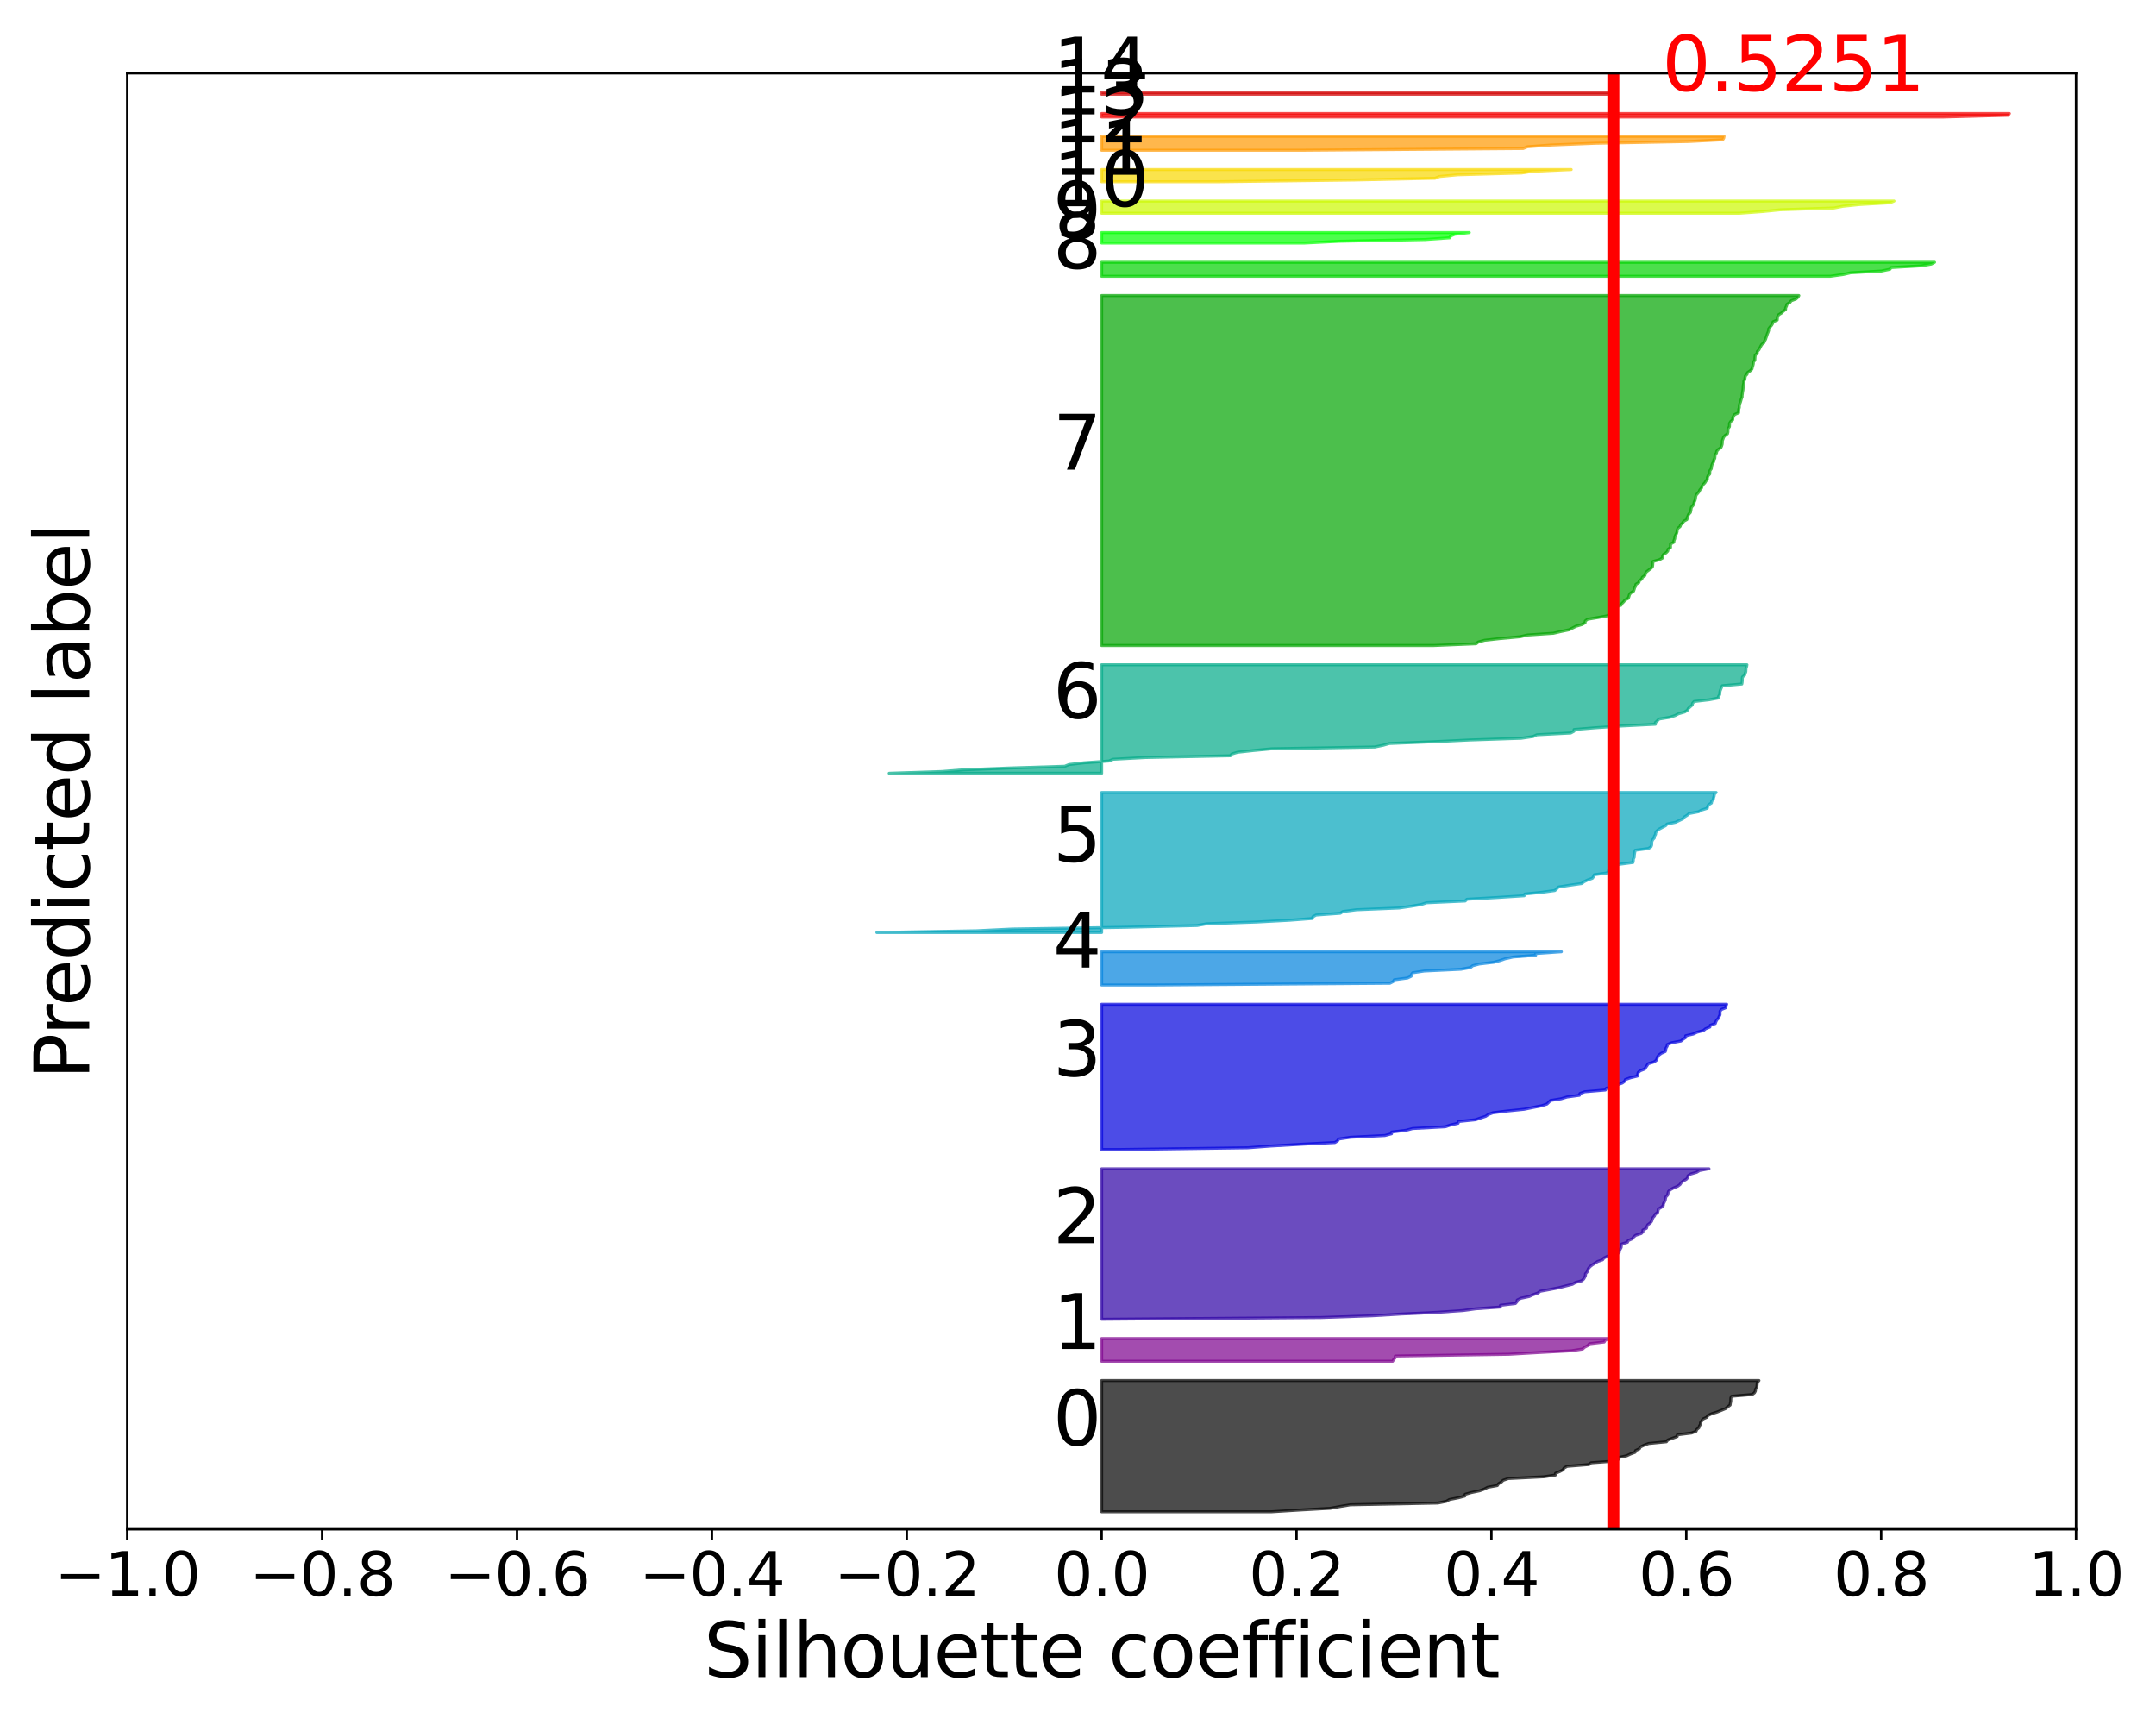 <?xml version="1.0" encoding="utf-8" standalone="no"?>
<!DOCTYPE svg PUBLIC "-//W3C//DTD SVG 1.1//EN"
  "http://www.w3.org/Graphics/SVG/1.1/DTD/svg11.dtd">
<svg xmlns:xlink="http://www.w3.org/1999/xlink" width="720pt" height="576pt" viewBox="0 0 720 576" xmlns="http://www.w3.org/2000/svg" version="1.1">
 <defs>
  <style type="text/css">*{stroke-linejoin: round; stroke-linecap: butt}</style>
 </defs>
 <g id="figure_1">
  <g id="patch_1">
   <path d="M 0 576 
L 720 576 
L 720 0 
L 0 0 
z
" style="fill: #ffffff"/>
  </g>
  <g id="axes_1">
   <g id="patch_2">
    <path d="M 42.495 510.648 
L 693.297 510.648 
L 693.297 24.465 
L 42.495 24.465 
z
" style="fill: #ffffff"/>
   </g>
   <g id="PolyCollection_1">
    <defs>
     <path id="m8d414b019d" d="M 424.536 -71.195 
L 367.896 -71.195 
L 367.896 -71.779 
L 367.896 -72.364 
L 367.896 -72.948 
L 367.896 -73.533 
L 367.896 -74.117 
L 367.896 -74.701 
L 367.896 -75.286 
L 367.896 -75.87 
L 367.896 -76.454 
L 367.896 -77.039 
L 367.896 -77.623 
L 367.896 -78.207 
L 367.896 -78.792 
L 367.896 -79.376 
L 367.896 -79.96 
L 367.896 -80.545 
L 367.896 -81.129 
L 367.896 -81.713 
L 367.896 -82.298 
L 367.896 -82.882 
L 367.896 -83.467 
L 367.896 -84.051 
L 367.896 -84.635 
L 367.896 -85.22 
L 367.896 -85.804 
L 367.896 -86.388 
L 367.896 -86.973 
L 367.896 -87.557 
L 367.896 -88.141 
L 367.896 -88.726 
L 367.896 -89.31 
L 367.896 -89.894 
L 367.896 -90.479 
L 367.896 -91.063 
L 367.896 -91.648 
L 367.896 -92.232 
L 367.896 -92.816 
L 367.896 -93.401 
L 367.896 -93.985 
L 367.896 -94.569 
L 367.896 -95.154 
L 367.896 -95.738 
L 367.896 -96.322 
L 367.896 -96.907 
L 367.896 -97.491 
L 367.896 -98.075 
L 367.896 -98.66 
L 367.896 -99.244 
L 367.896 -99.828 
L 367.896 -100.413 
L 367.896 -100.997 
L 367.896 -101.582 
L 367.896 -102.166 
L 367.896 -102.75 
L 367.896 -103.335 
L 367.896 -103.919 
L 367.896 -104.503 
L 367.896 -105.088 
L 367.896 -105.672 
L 367.896 -106.256 
L 367.896 -106.841 
L 367.896 -107.425 
L 367.896 -108.009 
L 367.896 -108.594 
L 367.896 -109.178 
L 367.896 -109.763 
L 367.896 -110.347 
L 367.896 -110.931 
L 367.896 -111.516 
L 367.896 -112.1 
L 367.896 -112.684 
L 367.896 -113.269 
L 367.896 -113.853 
L 367.896 -114.437 
L 367.896 -115.022 
L 587.406 -115.022 
L 587.406 -115.022 
L 586.905 -114.437 
L 586.809 -113.853 
L 586.754 -113.269 
L 586.668 -112.684 
L 586.266 -112.1 
L 586.22 -111.516 
L 585.914 -110.931 
L 585.151 -110.347 
L 578.251 -109.763 
L 578.027 -109.178 
L 578.003 -108.594 
L 577.99 -108.009 
L 577.855 -107.425 
L 577.774 -106.841 
L 577 -106.256 
L 576.308 -105.672 
L 574.898 -105.088 
L 573.438 -104.503 
L 571.591 -103.919 
L 570.362 -103.335 
L 569.996 -102.75 
L 568.67 -102.166 
L 568.327 -101.582 
L 567.894 -100.997 
L 567.858 -100.413 
L 567.515 -99.828 
L 567.337 -99.244 
L 566.624 -98.66 
L 566.391 -98.075 
L 564.859 -97.491 
L 560.162 -96.907 
L 560.099 -96.322 
L 558.478 -95.738 
L 556.933 -95.154 
L 556.5 -94.569 
L 550.54 -93.985 
L 548.992 -93.401 
L 547.775 -92.816 
L 547.485 -92.232 
L 546.211 -91.648 
L 546.047 -91.063 
L 544.482 -90.479 
L 543.23 -89.894 
L 540.529 -89.31 
L 540.481 -88.726 
L 539.408 -88.141 
L 531.315 -87.557 
L 530.655 -86.973 
L 523.353 -86.388 
L 522.297 -85.804 
L 522.002 -85.22 
L 520.875 -84.635 
L 519.471 -84.051 
L 519.407 -83.467 
L 515.569 -82.882 
L 503.703 -82.298 
L 501.976 -81.713 
L 501.374 -81.129 
L 500.392 -80.545 
L 500.024 -79.96 
L 496.817 -79.376 
L 495.712 -78.792 
L 494.099 -78.207 
L 491.333 -77.623 
L 489.277 -77.039 
L 489.184 -76.454 
L 486.987 -75.87 
L 484.028 -75.286 
L 483.042 -74.701 
L 480.181 -74.117 
L 450.899 -73.533 
L 447.408 -72.948 
L 444.242 -72.364 
L 433.868 -71.779 
L 424.536 -71.195 
z
" style="stroke: #000000; stroke-opacity: 0.7"/>
    </defs>
    <g clip-path="url(#pa2ac0a833e)">
     <use xlink:href="#m8d414b019d" x="0" y="576" style="fill-opacity: 0.7; stroke: #000000; stroke-opacity: 0.7"/>
    </g>
   </g>
   <g id="PolyCollection_2">
    <defs>
     <path id="madd4bf6cd7" d="M 465.064 -121.45 
L 367.896 -121.45 
L 367.896 -122.034 
L 367.896 -122.618 
L 367.896 -123.203 
L 367.896 -123.787 
L 367.896 -124.371 
L 367.896 -124.956 
L 367.896 -125.54 
L 367.896 -126.124 
L 367.896 -126.709 
L 367.896 -127.293 
L 367.896 -127.878 
L 367.896 -128.462 
L 367.896 -129.046 
L 537.285 -129.046 
L 537.285 -129.046 
L 536.047 -128.462 
L 535.722 -127.878 
L 530.786 -127.293 
L 530.318 -126.709 
L 529.159 -126.124 
L 528.519 -125.54 
L 524.822 -124.956 
L 513.914 -124.371 
L 503.865 -123.787 
L 465.974 -123.203 
L 465.913 -122.618 
L 465.416 -122.034 
L 465.064 -121.45 
z
" style="stroke: #7d008e; stroke-opacity: 0.7"/>
    </defs>
    <g clip-path="url(#pa2ac0a833e)">
     <use xlink:href="#madd4bf6cd7" x="0" y="576" style="fill: #7d008e; fill-opacity: 0.7; stroke: #7d008e; stroke-opacity: 0.7"/>
    </g>
   </g>
   <g id="PolyCollection_3">
    <defs>
     <path id="mdb41c8e715" d="M 367.959 -135.474 
L 367.896 -135.474 
L 367.896 -136.058 
L 367.896 -136.643 
L 367.896 -137.227 
L 367.896 -137.812 
L 367.896 -138.396 
L 367.896 -138.98 
L 367.896 -139.565 
L 367.896 -140.149 
L 367.896 -140.733 
L 367.896 -141.318 
L 367.896 -141.902 
L 367.896 -142.486 
L 367.896 -143.071 
L 367.896 -143.655 
L 367.896 -144.239 
L 367.896 -144.824 
L 367.896 -145.408 
L 367.896 -145.993 
L 367.896 -146.577 
L 367.896 -147.161 
L 367.896 -147.746 
L 367.896 -148.33 
L 367.896 -148.914 
L 367.896 -149.499 
L 367.896 -150.083 
L 367.896 -150.667 
L 367.896 -151.252 
L 367.896 -151.836 
L 367.896 -152.42 
L 367.896 -153.005 
L 367.896 -153.589 
L 367.896 -154.173 
L 367.896 -154.758 
L 367.896 -155.342 
L 367.896 -155.927 
L 367.896 -156.511 
L 367.896 -157.095 
L 367.896 -157.68 
L 367.896 -158.264 
L 367.896 -158.848 
L 367.896 -159.433 
L 367.896 -160.017 
L 367.896 -160.601 
L 367.896 -161.186 
L 367.896 -161.77 
L 367.896 -162.354 
L 367.896 -162.939 
L 367.896 -163.523 
L 367.896 -164.108 
L 367.896 -164.692 
L 367.896 -165.276 
L 367.896 -165.861 
L 367.896 -166.445 
L 367.896 -167.029 
L 367.896 -167.614 
L 367.896 -168.198 
L 367.896 -168.782 
L 367.896 -169.367 
L 367.896 -169.951 
L 367.896 -170.535 
L 367.896 -171.12 
L 367.896 -171.704 
L 367.896 -172.288 
L 367.896 -172.873 
L 367.896 -173.457 
L 367.896 -174.042 
L 367.896 -174.626 
L 367.896 -175.21 
L 367.896 -175.795 
L 367.896 -176.379 
L 367.896 -176.963 
L 367.896 -177.548 
L 367.896 -178.132 
L 367.896 -178.716 
L 367.896 -179.301 
L 367.896 -179.885 
L 367.896 -180.469 
L 367.896 -181.054 
L 367.896 -181.638 
L 367.896 -182.223 
L 367.896 -182.807 
L 367.896 -183.391 
L 367.896 -183.976 
L 367.896 -184.56 
L 367.896 -185.144 
L 367.896 -185.729 
L 570.723 -185.729 
L 570.723 -185.729 
L 567.564 -185.144 
L 566.613 -184.56 
L 564.615 -183.976 
L 563.7 -183.391 
L 563.672 -182.807 
L 563.127 -182.223 
L 562.103 -181.638 
L 561.425 -181.054 
L 561.048 -180.469 
L 560.248 -179.885 
L 558.829 -179.301 
L 557.784 -178.716 
L 557.185 -178.132 
L 557.032 -177.548 
L 556.919 -176.963 
L 556.333 -176.379 
L 556.192 -175.795 
L 556.085 -175.21 
L 555.806 -174.626 
L 555.506 -174.042 
L 555.439 -173.457 
L 554.82 -172.873 
L 553.823 -172.288 
L 553.707 -171.704 
L 553.573 -171.12 
L 552.738 -170.535 
L 552.508 -169.951 
L 551.968 -169.367 
L 551.772 -168.782 
L 551.563 -168.198 
L 551.102 -167.614 
L 550.266 -167.029 
L 550.007 -166.445 
L 549.839 -165.861 
L 548.65 -165.276 
L 548.648 -164.692 
L 548.087 -164.108 
L 546.266 -163.523 
L 545.531 -162.939 
L 545.119 -162.354 
L 543.746 -161.77 
L 543.484 -161.186 
L 541.558 -160.601 
L 541.442 -160.017 
L 541.375 -159.433 
L 541.04 -158.848 
L 540.799 -158.264 
L 540.709 -157.68 
L 538.474 -157.095 
L 536.792 -156.511 
L 535.585 -155.927 
L 535.207 -155.342 
L 533.508 -154.758 
L 532.594 -154.173 
L 531.673 -153.589 
L 530.935 -153.005 
L 530.45 -152.42 
L 530.221 -151.836 
L 530.018 -151.252 
L 529.468 -150.667 
L 529.459 -150.083 
L 529.2 -149.499 
L 528.868 -148.914 
L 528.232 -148.33 
L 526.096 -147.746 
L 525.122 -147.161 
L 522.818 -146.577 
L 520.561 -145.993 
L 517.528 -145.408 
L 514.321 -144.824 
L 513.586 -144.239 
L 511.906 -143.655 
L 510.642 -143.071 
L 507.855 -142.486 
L 506.679 -141.902 
L 506.575 -141.318 
L 506.059 -140.733 
L 501.067 -140.149 
L 501.03 -139.565 
L 492.773 -138.98 
L 488.56 -138.396 
L 480.167 -137.812 
L 467.912 -137.227 
L 458.12 -136.643 
L 441.159 -136.058 
L 367.959 -135.474 
z
" style="stroke: #2d00a4; stroke-opacity: 0.7"/>
    </defs>
    <g clip-path="url(#pa2ac0a833e)">
     <use xlink:href="#mdb41c8e715" x="0" y="576" style="fill: #2d00a4; fill-opacity: 0.7; stroke: #2d00a4; stroke-opacity: 0.7"/>
    </g>
   </g>
   <g id="PolyCollection_4">
    <defs>
     <path id="mc8e9ab3a05" d="M 374.021 -192.157 
L 367.896 -192.157 
L 367.896 -192.741 
L 367.896 -193.325 
L 367.896 -193.91 
L 367.896 -194.494 
L 367.896 -195.078 
L 367.896 -195.663 
L 367.896 -196.247 
L 367.896 -196.831 
L 367.896 -197.416 
L 367.896 -198 
L 367.896 -198.584 
L 367.896 -199.169 
L 367.896 -199.753 
L 367.896 -200.337 
L 367.896 -200.922 
L 367.896 -201.506 
L 367.896 -202.091 
L 367.896 -202.675 
L 367.896 -203.259 
L 367.896 -203.844 
L 367.896 -204.428 
L 367.896 -205.012 
L 367.896 -205.597 
L 367.896 -206.181 
L 367.896 -206.765 
L 367.896 -207.35 
L 367.896 -207.934 
L 367.896 -208.518 
L 367.896 -209.103 
L 367.896 -209.687 
L 367.896 -210.272 
L 367.896 -210.856 
L 367.896 -211.44 
L 367.896 -212.025 
L 367.896 -212.609 
L 367.896 -213.193 
L 367.896 -213.778 
L 367.896 -214.362 
L 367.896 -214.946 
L 367.896 -215.531 
L 367.896 -216.115 
L 367.896 -216.699 
L 367.896 -217.284 
L 367.896 -217.868 
L 367.896 -218.452 
L 367.896 -219.037 
L 367.896 -219.621 
L 367.896 -220.206 
L 367.896 -220.79 
L 367.896 -221.374 
L 367.896 -221.959 
L 367.896 -222.543 
L 367.896 -223.127 
L 367.896 -223.712 
L 367.896 -224.296 
L 367.896 -224.88 
L 367.896 -225.465 
L 367.896 -226.049 
L 367.896 -226.633 
L 367.896 -227.218 
L 367.896 -227.802 
L 367.896 -228.387 
L 367.896 -228.971 
L 367.896 -229.555 
L 367.896 -230.14 
L 367.896 -230.724 
L 367.896 -231.308 
L 367.896 -231.893 
L 367.896 -232.477 
L 367.896 -233.061 
L 367.896 -233.646 
L 367.896 -234.23 
L 367.896 -234.814 
L 367.896 -235.399 
L 367.896 -235.983 
L 367.896 -236.567 
L 367.896 -237.152 
L 367.896 -237.736 
L 367.896 -238.321 
L 367.896 -238.905 
L 367.896 -239.489 
L 367.896 -240.074 
L 367.896 -240.658 
L 576.629 -240.658 
L 576.629 -240.658 
L 576.335 -240.074 
L 576.316 -239.489 
L 574.864 -238.905 
L 574.407 -238.321 
L 574.401 -237.736 
L 574.4 -237.152 
L 574.099 -236.567 
L 573.901 -235.983 
L 573.302 -235.399 
L 573.023 -234.814 
L 572.819 -234.23 
L 571.152 -233.646 
L 571.015 -233.061 
L 569.566 -232.477 
L 568.874 -231.893 
L 566.681 -231.308 
L 565.479 -230.724 
L 562.935 -230.14 
L 562.928 -229.555 
L 562.035 -228.971 
L 561.377 -228.387 
L 558.26 -227.802 
L 556.832 -227.218 
L 556.734 -226.633 
L 556.374 -226.049 
L 556.252 -225.465 
L 556.128 -224.88 
L 554.819 -224.296 
L 554.002 -223.712 
L 553.565 -223.127 
L 553.367 -222.543 
L 553.139 -221.959 
L 552.339 -221.374 
L 550.403 -220.79 
L 550.043 -220.206 
L 549.63 -219.621 
L 549.263 -219.037 
L 547.745 -218.452 
L 547.071 -217.868 
L 546.942 -217.284 
L 546.861 -216.699 
L 544.488 -216.115 
L 542.795 -215.531 
L 542.571 -214.946 
L 541.773 -214.362 
L 540.222 -213.778 
L 538.748 -213.193 
L 536.414 -212.609 
L 536.118 -212.025 
L 529.211 -211.44 
L 527.626 -210.856 
L 527.446 -210.272 
L 523.28 -209.687 
L 521.348 -209.103 
L 517.744 -208.518 
L 517.217 -207.934 
L 516.611 -207.35 
L 514.845 -206.765 
L 511.843 -206.181 
L 508.997 -205.597 
L 503.282 -205.012 
L 498.56 -204.428 
L 497.009 -203.844 
L 496.175 -203.259 
L 494.415 -202.675 
L 492.738 -202.091 
L 487.067 -201.506 
L 486.936 -200.922 
L 484.386 -200.337 
L 482.595 -199.753 
L 471.751 -199.169 
L 469.563 -198.584 
L 464.744 -198 
L 464.698 -197.416 
L 462.464 -196.831 
L 451.022 -196.247 
L 447.076 -195.663 
L 446.705 -195.078 
L 445.787 -194.494 
L 434.412 -193.91 
L 424.397 -193.325 
L 416.636 -192.741 
L 374.021 -192.157 
z
" style="stroke: #0000dd; stroke-opacity: 0.7"/>
    </defs>
    <g clip-path="url(#pa2ac0a833e)">
     <use xlink:href="#mc8e9ab3a05" x="0" y="576" style="fill: #0000dd; fill-opacity: 0.7; stroke: #0000dd; stroke-opacity: 0.7"/>
    </g>
   </g>
   <g id="PolyCollection_5">
    <defs>
     <path id="m5dbb2961a6" d="M 385.383 -247.086 
L 367.896 -247.086 
L 367.896 -247.67 
L 367.896 -248.255 
L 367.896 -248.839 
L 367.896 -249.423 
L 367.896 -250.008 
L 367.896 -250.592 
L 367.896 -251.176 
L 367.896 -251.761 
L 367.896 -252.345 
L 367.896 -252.929 
L 367.896 -253.514 
L 367.896 -254.098 
L 367.896 -254.682 
L 367.896 -255.267 
L 367.896 -255.851 
L 367.896 -256.436 
L 367.896 -257.02 
L 367.896 -257.604 
L 367.896 -258.189 
L 521.418 -258.189 
L 521.418 -258.189 
L 512.827 -257.604 
L 512.817 -257.02 
L 505.302 -256.436 
L 502.677 -255.851 
L 500.972 -255.267 
L 498.934 -254.682 
L 493.981 -254.098 
L 491.792 -253.514 
L 491.086 -252.929 
L 487.861 -252.345 
L 475.646 -251.761 
L 471.774 -251.176 
L 471.313 -250.592 
L 471.26 -250.008 
L 470.021 -249.423 
L 465.624 -248.839 
L 465.285 -248.255 
L 464.151 -247.67 
L 385.383 -247.086 
z
" style="stroke: #0082dd; stroke-opacity: 0.7"/>
    </defs>
    <g clip-path="url(#pa2ac0a833e)">
     <use xlink:href="#m5dbb2961a6" x="0" y="576" style="fill: #0082dd; fill-opacity: 0.7; stroke: #0082dd; stroke-opacity: 0.7"/>
    </g>
   </g>
   <g id="PolyCollection_6">
    <defs>
     <path id="m4ffc191c4a" d="M 292.821 -264.617 
L 367.896 -264.617 
L 367.896 -265.201 
L 367.896 -265.785 
L 367.896 -266.37 
L 367.896 -266.954 
L 367.896 -267.538 
L 367.896 -268.123 
L 367.896 -268.707 
L 367.896 -269.291 
L 367.896 -269.876 
L 367.896 -270.46 
L 367.896 -271.044 
L 367.896 -271.629 
L 367.896 -272.213 
L 367.896 -272.797 
L 367.896 -273.382 
L 367.896 -273.966 
L 367.896 -274.551 
L 367.896 -275.135 
L 367.896 -275.719 
L 367.896 -276.304 
L 367.896 -276.888 
L 367.896 -277.472 
L 367.896 -278.057 
L 367.896 -278.641 
L 367.896 -279.225 
L 367.896 -279.81 
L 367.896 -280.394 
L 367.896 -280.978 
L 367.896 -281.563 
L 367.896 -282.147 
L 367.896 -282.732 
L 367.896 -283.316 
L 367.896 -283.9 
L 367.896 -284.485 
L 367.896 -285.069 
L 367.896 -285.653 
L 367.896 -286.238 
L 367.896 -286.822 
L 367.896 -287.406 
L 367.896 -287.991 
L 367.896 -288.575 
L 367.896 -289.159 
L 367.896 -289.744 
L 367.896 -290.328 
L 367.896 -290.912 
L 367.896 -291.497 
L 367.896 -292.081 
L 367.896 -292.666 
L 367.896 -293.25 
L 367.896 -293.834 
L 367.896 -294.419 
L 367.896 -295.003 
L 367.896 -295.587 
L 367.896 -296.172 
L 367.896 -296.756 
L 367.896 -297.34 
L 367.896 -297.925 
L 367.896 -298.509 
L 367.896 -299.093 
L 367.896 -299.678 
L 367.896 -300.262 
L 367.896 -300.847 
L 367.896 -301.431 
L 367.896 -302.015 
L 367.896 -302.6 
L 367.896 -303.184 
L 367.896 -303.768 
L 367.896 -304.353 
L 367.896 -304.937 
L 367.896 -305.521 
L 367.896 -306.106 
L 367.896 -306.69 
L 367.896 -307.274 
L 367.896 -307.859 
L 367.896 -308.443 
L 367.896 -309.027 
L 367.896 -309.612 
L 367.896 -310.196 
L 367.896 -310.781 
L 367.896 -311.365 
L 573.106 -311.365 
L 573.106 -311.365 
L 572.492 -310.781 
L 572.44 -310.196 
L 572.252 -309.612 
L 572.146 -309.027 
L 571.612 -308.443 
L 571.541 -307.859 
L 570.58 -307.274 
L 570.26 -306.69 
L 570.147 -306.106 
L 568.262 -305.521 
L 567.23 -304.937 
L 564.104 -304.353 
L 563.416 -303.768 
L 562.477 -303.184 
L 562.016 -302.6 
L 560.799 -302.015 
L 559.575 -301.431 
L 556.737 -300.847 
L 556.199 -300.262 
L 555.059 -299.678 
L 553.976 -299.093 
L 553.282 -298.509 
L 552.923 -297.925 
L 552.86 -297.34 
L 552.493 -296.756 
L 552.455 -296.172 
L 551.911 -295.587 
L 551.637 -295.003 
L 551.596 -294.419 
L 551.583 -293.834 
L 551.354 -293.25 
L 550.491 -292.666 
L 546.065 -292.081 
L 545.947 -291.497 
L 545.846 -290.912 
L 545.759 -290.328 
L 545.75 -289.744 
L 545.456 -289.159 
L 545.429 -288.575 
L 545.319 -287.991 
L 540.864 -287.406 
L 539.199 -286.822 
L 537.74 -286.238 
L 537.245 -285.653 
L 537.235 -285.069 
L 536.579 -284.485 
L 532.398 -283.9 
L 532.18 -283.316 
L 531.772 -282.732 
L 530.16 -282.147 
L 528.965 -281.563 
L 528.199 -280.978 
L 524.1 -280.394 
L 520.439 -279.81 
L 519.866 -279.225 
L 519.257 -278.641 
L 514.994 -278.057 
L 509.195 -277.472 
L 509.002 -276.888 
L 499.968 -276.304 
L 489.893 -275.719 
L 489.3 -275.135 
L 476.395 -274.551 
L 474.633 -273.966 
L 471.213 -273.382 
L 467.152 -272.797 
L 452.964 -272.213 
L 448.464 -271.629 
L 447.594 -271.044 
L 439.512 -270.46 
L 438.441 -269.876 
L 438.245 -269.291 
L 430.533 -268.707 
L 419.644 -268.123 
L 402.971 -267.538 
L 399.787 -266.954 
L 375.869 -266.37 
L 338.044 -265.785 
L 326.112 -265.201 
L 292.821 -264.617 
z
" style="stroke: #00a4bb; stroke-opacity: 0.7"/>
    </defs>
    <g clip-path="url(#pa2ac0a833e)">
     <use xlink:href="#m4ffc191c4a" x="0" y="576" style="fill: #00a4bb; fill-opacity: 0.7; stroke: #00a4bb; stroke-opacity: 0.7"/>
    </g>
   </g>
   <g id="PolyCollection_7">
    <defs>
     <path id="m34255a0561" d="M 296.949 -317.793 
L 367.896 -317.793 
L 367.896 -318.377 
L 367.896 -318.962 
L 367.896 -319.546 
L 367.896 -320.13 
L 367.896 -320.715 
L 367.896 -321.299 
L 367.896 -321.883 
L 367.896 -322.468 
L 367.896 -323.052 
L 367.896 -323.636 
L 367.896 -324.221 
L 367.896 -324.805 
L 367.896 -325.389 
L 367.896 -325.974 
L 367.896 -326.558 
L 367.896 -327.142 
L 367.896 -327.727 
L 367.896 -328.311 
L 367.896 -328.896 
L 367.896 -329.48 
L 367.896 -330.064 
L 367.896 -330.649 
L 367.896 -331.233 
L 367.896 -331.817 
L 367.896 -332.402 
L 367.896 -332.986 
L 367.896 -333.57 
L 367.896 -334.155 
L 367.896 -334.739 
L 367.896 -335.323 
L 367.896 -335.908 
L 367.896 -336.492 
L 367.896 -337.076 
L 367.896 -337.661 
L 367.896 -338.245 
L 367.896 -338.83 
L 367.896 -339.414 
L 367.896 -339.998 
L 367.896 -340.583 
L 367.896 -341.167 
L 367.896 -341.751 
L 367.896 -342.336 
L 367.896 -342.92 
L 367.896 -343.504 
L 367.896 -344.089 
L 367.896 -344.673 
L 367.896 -345.257 
L 367.896 -345.842 
L 367.896 -346.426 
L 367.896 -347.011 
L 367.896 -347.595 
L 367.896 -348.179 
L 367.896 -348.764 
L 367.896 -349.348 
L 367.896 -349.932 
L 367.896 -350.517 
L 367.896 -351.101 
L 367.896 -351.685 
L 367.896 -352.27 
L 367.896 -352.854 
L 367.896 -353.438 
L 367.896 -354.023 
L 583.397 -354.023 
L 583.397 -354.023 
L 583.291 -353.438 
L 583.077 -352.854 
L 583.054 -352.27 
L 583.015 -351.685 
L 582.794 -351.101 
L 582.617 -350.517 
L 581.895 -349.932 
L 581.843 -349.348 
L 581.838 -348.764 
L 581.79 -348.179 
L 581.688 -347.595 
L 575.154 -347.011 
L 574.884 -346.426 
L 574.653 -345.842 
L 574.418 -345.257 
L 574.337 -344.673 
L 574.306 -344.089 
L 573.935 -343.504 
L 573.816 -342.92 
L 570.784 -342.336 
L 565.738 -341.751 
L 565.229 -341.167 
L 565.126 -340.583 
L 564.455 -339.998 
L 563.806 -339.414 
L 563.514 -338.83 
L 562.554 -338.245 
L 560.523 -337.661 
L 559.398 -337.076 
L 557.688 -336.492 
L 554.057 -335.908 
L 553.488 -335.323 
L 552.83 -334.739 
L 552.826 -334.155 
L 541.306 -333.57 
L 532.821 -332.986 
L 525.67 -332.402 
L 525.61 -331.817 
L 524.538 -331.233 
L 513.263 -330.649 
L 511.972 -330.064 
L 508.004 -329.48 
L 490.692 -328.896 
L 478.661 -328.311 
L 463.922 -327.727 
L 461.906 -327.142 
L 459.1 -326.558 
L 424.737 -325.974 
L 418.563 -325.389 
L 413.265 -324.805 
L 411.336 -324.221 
L 410.875 -323.636 
L 382.437 -323.052 
L 371.708 -322.468 
L 370.334 -321.883 
L 362.074 -321.299 
L 357.004 -320.715 
L 355.564 -320.13 
L 336.892 -319.546 
L 321.736 -318.962 
L 314.604 -318.377 
L 296.949 -317.793 
z
" style="stroke: #00aa88; stroke-opacity: 0.7"/>
    </defs>
    <g clip-path="url(#pa2ac0a833e)">
     <use xlink:href="#m34255a0561" x="0" y="576" style="fill: #00aa88; fill-opacity: 0.7; stroke: #00aa88; stroke-opacity: 0.7"/>
    </g>
   </g>
   <g id="PolyCollection_8">
    <defs>
     <path id="m9341e6b274" d="M 478.846 -360.451 
L 367.896 -360.451 
L 367.896 -361.035 
L 367.896 -361.619 
L 367.896 -362.204 
L 367.896 -362.788 
L 367.896 -363.372 
L 367.896 -363.957 
L 367.896 -364.541 
L 367.896 -365.126 
L 367.896 -365.71 
L 367.896 -366.294 
L 367.896 -366.879 
L 367.896 -367.463 
L 367.896 -368.047 
L 367.896 -368.632 
L 367.896 -369.216 
L 367.896 -369.8 
L 367.896 -370.385 
L 367.896 -370.969 
L 367.896 -371.553 
L 367.896 -372.138 
L 367.896 -372.722 
L 367.896 -373.306 
L 367.896 -373.891 
L 367.896 -374.475 
L 367.896 -375.06 
L 367.896 -375.644 
L 367.896 -376.228 
L 367.896 -376.813 
L 367.896 -377.397 
L 367.896 -377.981 
L 367.896 -378.566 
L 367.896 -379.15 
L 367.896 -379.734 
L 367.896 -380.319 
L 367.896 -380.903 
L 367.896 -381.487 
L 367.896 -382.072 
L 367.896 -382.656 
L 367.896 -383.241 
L 367.896 -383.825 
L 367.896 -384.409 
L 367.896 -384.994 
L 367.896 -385.578 
L 367.896 -386.162 
L 367.896 -386.747 
L 367.896 -387.331 
L 367.896 -387.915 
L 367.896 -388.5 
L 367.896 -389.084 
L 367.896 -389.668 
L 367.896 -390.253 
L 367.896 -390.837 
L 367.896 -391.421 
L 367.896 -392.006 
L 367.896 -392.59 
L 367.896 -393.175 
L 367.896 -393.759 
L 367.896 -394.343 
L 367.896 -394.928 
L 367.896 -395.512 
L 367.896 -396.096 
L 367.896 -396.681 
L 367.896 -397.265 
L 367.896 -397.849 
L 367.896 -398.434 
L 367.896 -399.018 
L 367.896 -399.602 
L 367.896 -400.187 
L 367.896 -400.771 
L 367.896 -401.356 
L 367.896 -401.94 
L 367.896 -402.524 
L 367.896 -403.109 
L 367.896 -403.693 
L 367.896 -404.277 
L 367.896 -404.862 
L 367.896 -405.446 
L 367.896 -406.03 
L 367.896 -406.615 
L 367.896 -407.199 
L 367.896 -407.783 
L 367.896 -408.368 
L 367.896 -408.952 
L 367.896 -409.536 
L 367.896 -410.121 
L 367.896 -410.705 
L 367.896 -411.29 
L 367.896 -411.874 
L 367.896 -412.458 
L 367.896 -413.043 
L 367.896 -413.627 
L 367.896 -414.211 
L 367.896 -414.796 
L 367.896 -415.38 
L 367.896 -415.964 
L 367.896 -416.549 
L 367.896 -417.133 
L 367.896 -417.717 
L 367.896 -418.302 
L 367.896 -418.886 
L 367.896 -419.471 
L 367.896 -420.055 
L 367.896 -420.639 
L 367.896 -421.224 
L 367.896 -421.808 
L 367.896 -422.392 
L 367.896 -422.977 
L 367.896 -423.561 
L 367.896 -424.145 
L 367.896 -424.73 
L 367.896 -425.314 
L 367.896 -425.898 
L 367.896 -426.483 
L 367.896 -427.067 
L 367.896 -427.651 
L 367.896 -428.236 
L 367.896 -428.82 
L 367.896 -429.405 
L 367.896 -429.989 
L 367.896 -430.573 
L 367.896 -431.158 
L 367.896 -431.742 
L 367.896 -432.326 
L 367.896 -432.911 
L 367.896 -433.495 
L 367.896 -434.079 
L 367.896 -434.664 
L 367.896 -435.248 
L 367.896 -435.832 
L 367.896 -436.417 
L 367.896 -437.001 
L 367.896 -437.586 
L 367.896 -438.17 
L 367.896 -438.754 
L 367.896 -439.339 
L 367.896 -439.923 
L 367.896 -440.507 
L 367.896 -441.092 
L 367.896 -441.676 
L 367.896 -442.26 
L 367.896 -442.845 
L 367.896 -443.429 
L 367.896 -444.013 
L 367.896 -444.598 
L 367.896 -445.182 
L 367.896 -445.766 
L 367.896 -446.351 
L 367.896 -446.935 
L 367.896 -447.52 
L 367.896 -448.104 
L 367.896 -448.688 
L 367.896 -449.273 
L 367.896 -449.857 
L 367.896 -450.441 
L 367.896 -451.026 
L 367.896 -451.61 
L 367.896 -452.194 
L 367.896 -452.779 
L 367.896 -453.363 
L 367.896 -453.947 
L 367.896 -454.532 
L 367.896 -455.116 
L 367.896 -455.701 
L 367.896 -456.285 
L 367.896 -456.869 
L 367.896 -457.454 
L 367.896 -458.038 
L 367.896 -458.622 
L 367.896 -459.207 
L 367.896 -459.791 
L 367.896 -460.375 
L 367.896 -460.96 
L 367.896 -461.544 
L 367.896 -462.128 
L 367.896 -462.713 
L 367.896 -463.297 
L 367.896 -463.881 
L 367.896 -464.466 
L 367.896 -465.05 
L 367.896 -465.635 
L 367.896 -466.219 
L 367.896 -466.803 
L 367.896 -467.388 
L 367.896 -467.972 
L 367.896 -468.556 
L 367.896 -469.141 
L 367.896 -469.725 
L 367.896 -470.309 
L 367.896 -470.894 
L 367.896 -471.478 
L 367.896 -472.062 
L 367.896 -472.647 
L 367.896 -473.231 
L 367.896 -473.815 
L 367.896 -474.4 
L 367.896 -474.984 
L 367.896 -475.569 
L 367.896 -476.153 
L 367.896 -476.737 
L 367.896 -477.322 
L 600.725 -477.322 
L 600.725 -477.322 
L 600.411 -476.737 
L 599.741 -476.153 
L 598.151 -475.569 
L 597.729 -474.984 
L 596.756 -474.4 
L 596.613 -473.815 
L 596.324 -473.231 
L 596.29 -472.647 
L 595.518 -472.062 
L 594.941 -471.478 
L 593.975 -470.894 
L 593.626 -470.309 
L 593.552 -469.725 
L 593.502 -469.141 
L 592.116 -468.556 
L 591.961 -467.972 
L 591.621 -467.388 
L 591.103 -466.803 
L 590.653 -466.219 
L 590.64 -465.635 
L 590.436 -465.05 
L 590.183 -464.466 
L 590.013 -463.881 
L 589.795 -463.297 
L 589.61 -462.713 
L 589.276 -462.128 
L 589.061 -461.544 
L 588.328 -460.96 
L 588.003 -460.375 
L 587.708 -459.791 
L 587.399 -459.207 
L 586.847 -458.622 
L 586.831 -458.038 
L 586.177 -457.454 
L 586.103 -456.869 
L 586.058 -456.285 
L 586.02 -455.701 
L 585.533 -455.116 
L 585.52 -454.532 
L 585.381 -453.947 
L 585.205 -453.363 
L 585.07 -452.779 
L 584.486 -452.194 
L 583.603 -451.61 
L 583.413 -451.026 
L 582.854 -450.441 
L 582.757 -449.857 
L 582.672 -449.273 
L 582.361 -448.688 
L 582.358 -448.104 
L 582.2 -447.52 
L 582.142 -446.935 
L 582.112 -446.351 
L 582.065 -445.766 
L 581.94 -445.182 
L 581.87 -444.598 
L 581.784 -444.013 
L 581.773 -443.429 
L 581.531 -442.845 
L 581.371 -442.26 
L 581.204 -441.676 
L 580.96 -441.092 
L 580.85 -440.507 
L 580.84 -439.923 
L 580.661 -439.339 
L 580.627 -438.754 
L 580.598 -438.17 
L 579.282 -437.586 
L 578.88 -437.001 
L 578.687 -436.417 
L 578.635 -435.832 
L 577.967 -435.248 
L 577.601 -434.664 
L 577.569 -434.079 
L 577.546 -433.495 
L 577.066 -432.911 
L 577.041 -432.326 
L 577.039 -431.742 
L 576.888 -431.158 
L 576.09 -430.573 
L 575.583 -429.989 
L 575.395 -429.405 
L 575.172 -428.82 
L 575.169 -428.236 
L 575.105 -427.651 
L 574.928 -427.067 
L 574.651 -426.483 
L 573.78 -425.898 
L 573.302 -425.314 
L 573.221 -424.73 
L 572.769 -424.145 
L 572.703 -423.561 
L 572.663 -422.977 
L 572.333 -422.392 
L 572.28 -421.808 
L 571.892 -421.224 
L 571.656 -420.639 
L 571.568 -420.055 
L 571.486 -419.471 
L 571.032 -418.886 
L 570.976 -418.302 
L 570.96 -417.717 
L 570.41 -417.133 
L 570.178 -416.549 
L 570.154 -415.964 
L 569.696 -415.38 
L 569.35 -414.796 
L 568.788 -414.211 
L 568.391 -413.627 
L 568.217 -413.043 
L 567.679 -412.458 
L 567.422 -411.874 
L 566.958 -411.29 
L 566.433 -410.705 
L 566.264 -410.121 
L 566.193 -409.536 
L 566.068 -408.952 
L 565.779 -408.368 
L 565.701 -407.783 
L 565.366 -407.199 
L 564.845 -406.615 
L 564.722 -406.03 
L 564.646 -405.446 
L 564.507 -404.862 
L 563.939 -404.277 
L 563.672 -403.693 
L 563.474 -403.109 
L 563.338 -402.524 
L 562.268 -401.94 
L 561.928 -401.356 
L 561.242 -400.771 
L 561.069 -400.187 
L 560.346 -399.602 
L 560.106 -399.018 
L 560.049 -398.434 
L 559.862 -397.849 
L 559.535 -397.265 
L 559.334 -396.681 
L 559.269 -396.096 
L 559.021 -395.512 
L 558.948 -394.928 
L 557.877 -394.343 
L 557.861 -393.759 
L 557.858 -393.175 
L 557.02 -392.59 
L 556.961 -392.006 
L 556.399 -391.421 
L 555.488 -390.837 
L 555.229 -390.253 
L 555.184 -389.668 
L 554.116 -389.084 
L 551.997 -388.5 
L 551.954 -387.915 
L 551.921 -387.331 
L 551.833 -386.747 
L 551.264 -386.162 
L 550.519 -385.578 
L 549.744 -384.994 
L 549.486 -384.409 
L 549.317 -383.825 
L 548.462 -383.241 
L 548.26 -382.656 
L 547.455 -382.072 
L 547.304 -381.487 
L 546.322 -380.903 
L 546.227 -380.319 
L 545.881 -379.734 
L 545.716 -379.15 
L 545.501 -378.566 
L 544.56 -377.981 
L 544.135 -377.397 
L 543.982 -376.813 
L 543.778 -376.228 
L 542.66 -375.644 
L 542.23 -375.06 
L 541.64 -374.475 
L 541.318 -373.891 
L 539.522 -373.306 
L 538.727 -372.722 
L 538.623 -372.138 
L 538.331 -371.553 
L 537.436 -370.969 
L 536.807 -370.385 
L 533.659 -369.8 
L 530.146 -369.216 
L 529.388 -368.632 
L 529.328 -368.047 
L 528.323 -367.463 
L 526.289 -366.879 
L 525.137 -366.294 
L 524.023 -365.71 
L 521.24 -365.126 
L 518.744 -364.541 
L 510.099 -363.957 
L 507.53 -363.372 
L 501.07 -362.788 
L 495.779 -362.204 
L 493.684 -361.619 
L 492.959 -361.035 
L 478.846 -360.451 
z
" style="stroke: #00a400; stroke-opacity: 0.7"/>
    </defs>
    <g clip-path="url(#pa2ac0a833e)">
     <use xlink:href="#m9341e6b274" x="0" y="576" style="fill: #00a400; fill-opacity: 0.7; stroke: #00a400; stroke-opacity: 0.7"/>
    </g>
   </g>
   <g id="PolyCollection_9">
    <defs>
     <path id="mc6f6509bad" d="M 611.274 -483.75 
L 367.896 -483.75 
L 367.896 -484.334 
L 367.896 -484.918 
L 367.896 -485.503 
L 367.896 -486.087 
L 367.896 -486.671 
L 367.896 -487.256 
L 367.896 -487.84 
L 367.896 -488.424 
L 646.05 -488.424 
L 646.05 -488.424 
L 644.977 -487.84 
L 641.682 -487.256 
L 631.565 -486.671 
L 631.115 -486.087 
L 628.311 -485.503 
L 618.018 -484.918 
L 615.474 -484.334 
L 611.274 -483.75 
z
" style="stroke: #00d200; stroke-opacity: 0.7"/>
    </defs>
    <g clip-path="url(#pa2ac0a833e)">
     <use xlink:href="#mc6f6509bad" x="0" y="576" style="fill: #00d200; fill-opacity: 0.7; stroke: #00d200; stroke-opacity: 0.7"/>
    </g>
   </g>
   <g id="PolyCollection_10">
    <defs>
     <path id="m08f3a5aa26" d="M 435.702 -494.852 
L 367.896 -494.852 
L 367.896 -495.437 
L 367.896 -496.021 
L 367.896 -496.605 
L 367.896 -497.19 
L 367.896 -497.774 
L 367.896 -498.358 
L 490.669 -498.358 
L 490.669 -498.358 
L 485.807 -497.774 
L 484.43 -497.19 
L 484.16 -496.605 
L 475.997 -496.021 
L 447.188 -495.437 
L 435.702 -494.852 
z
" style="stroke: #00ff00; stroke-opacity: 0.7"/>
    </defs>
    <g clip-path="url(#pa2ac0a833e)">
     <use xlink:href="#m08f3a5aa26" x="0" y="576" style="fill: #00ff00; fill-opacity: 0.7; stroke: #00ff00; stroke-opacity: 0.7"/>
    </g>
   </g>
   <g id="PolyCollection_11">
    <defs>
     <path id="mf095007c71" d="M 580.831 -504.786 
L 367.896 -504.786 
L 367.896 -505.371 
L 367.896 -505.955 
L 367.896 -506.539 
L 367.896 -507.124 
L 367.896 -507.708 
L 367.896 -508.292 
L 367.896 -508.877 
L 632.511 -508.877 
L 632.511 -508.877 
L 631.158 -508.292 
L 621.049 -507.708 
L 615.468 -507.124 
L 612.42 -506.539 
L 594.586 -505.955 
L 588.744 -505.371 
L 580.831 -504.786 
z
" style="stroke: #ccf900; stroke-opacity: 0.7"/>
    </defs>
    <g clip-path="url(#pa2ac0a833e)">
     <use xlink:href="#mf095007c71" x="0" y="576" style="fill: #ccf900; fill-opacity: 0.7; stroke: #ccf900; stroke-opacity: 0.7"/>
    </g>
   </g>
   <g id="PolyCollection_12">
    <defs>
     <path id="m724c1f067d" d="M 406.477 -515.305 
L 367.896 -515.305 
L 367.896 -515.889 
L 367.896 -516.473 
L 367.896 -517.058 
L 367.896 -517.642 
L 367.896 -518.226 
L 367.896 -518.811 
L 367.896 -519.395 
L 524.704 -519.395 
L 524.704 -519.395 
L 511.659 -518.811 
L 508.076 -518.226 
L 486.863 -517.642 
L 480.67 -517.058 
L 479.25 -516.473 
L 452.282 -515.889 
L 406.477 -515.305 
z
" style="stroke: #f9d700; stroke-opacity: 0.7"/>
    </defs>
    <g clip-path="url(#pa2ac0a833e)">
     <use xlink:href="#m724c1f067d" x="0" y="576" style="fill: #f9d700; fill-opacity: 0.7; stroke: #f9d700; stroke-opacity: 0.7"/>
    </g>
   </g>
   <g id="PolyCollection_13">
    <defs>
     <path id="mae1130f539" d="M 433.894 -525.823 
L 367.896 -525.823 
L 367.896 -526.407 
L 367.896 -526.992 
L 367.896 -527.576 
L 367.896 -528.16 
L 367.896 -528.745 
L 367.896 -529.329 
L 367.896 -529.914 
L 367.896 -530.498 
L 575.764 -530.498 
L 575.764 -530.498 
L 575.651 -529.914 
L 575.285 -529.329 
L 563.967 -528.745 
L 532.805 -528.16 
L 517.999 -527.576 
L 510.097 -526.992 
L 508.649 -526.407 
L 433.894 -525.823 
z
" style="stroke: #ff9900; stroke-opacity: 0.7"/>
    </defs>
    <g clip-path="url(#pa2ac0a833e)">
     <use xlink:href="#mae1130f539" x="0" y="576" style="fill: #ff9900; fill-opacity: 0.7; stroke: #ff9900; stroke-opacity: 0.7"/>
    </g>
   </g>
   <g id="PolyCollection_14">
    <defs>
     <path id="m7c2b6f26a7" d="M 648.804 -536.926 
L 367.896 -536.926 
L 367.896 -537.51 
L 367.896 -538.095 
L 671.027 -538.095 
L 671.027 -538.095 
L 670.595 -537.51 
L 648.804 -536.926 
z
" style="stroke: #f40000; stroke-opacity: 0.7"/>
    </defs>
    <g clip-path="url(#pa2ac0a833e)">
     <use xlink:href="#m7c2b6f26a7" x="0" y="576" style="fill: #f40000; fill-opacity: 0.7; stroke: #f40000; stroke-opacity: 0.7"/>
    </g>
   </g>
   <g id="PolyCollection_15">
    <defs>
     <path id="me1cd8bdd6d" d="M 537.121 -544.522 
L 367.896 -544.522 
L 367.896 -545.107 
L 539.963 -545.107 
L 539.963 -545.107 
L 537.121 -544.522 
z
" style="stroke: #d20000; stroke-opacity: 0.7"/>
    </defs>
    <g clip-path="url(#pa2ac0a833e)">
     <use xlink:href="#me1cd8bdd6d" x="0" y="576" style="fill: #d20000; fill-opacity: 0.7; stroke: #d20000; stroke-opacity: 0.7"/>
    </g>
   </g>
   <g id="matplotlib.axis_1">
    <g id="xtick_1">
     <g id="line2d_1">
      <defs>
       <path id="mf35dde9ee8" d="M 0 0 
L 0 3.5 
" style="stroke: #000000; stroke-width: 0.8"/>
      </defs>
      <g>
       <use xlink:href="#mf35dde9ee8" x="42.495" y="510.648" style="stroke: #000000; stroke-width: 0.8"/>
      </g>
     </g>
     <g id="text_1">
      <!-- −1.0 -->
      <g transform="translate(18.212 532.845) scale(0.2 -0.2)">
       <defs>
        <path id="DejaVuSans-2212" d="M 678 2272 
L 4684 2272 
L 4684 1741 
L 678 1741 
L 678 2272 
z
" transform="scale(0.016)"/>
        <path id="DejaVuSans-31" d="M 794 531 
L 1825 531 
L 1825 4091 
L 703 3866 
L 703 4441 
L 1819 4666 
L 2450 4666 
L 2450 531 
L 3481 531 
L 3481 0 
L 794 0 
L 794 531 
z
" transform="scale(0.016)"/>
        <path id="DejaVuSans-2e" d="M 684 794 
L 1344 794 
L 1344 0 
L 684 0 
L 684 794 
z
" transform="scale(0.016)"/>
        <path id="DejaVuSans-30" d="M 2034 4250 
Q 1547 4250 1301 3770 
Q 1056 3291 1056 2328 
Q 1056 1369 1301 889 
Q 1547 409 2034 409 
Q 2525 409 2770 889 
Q 3016 1369 3016 2328 
Q 3016 3291 2770 3770 
Q 2525 4250 2034 4250 
z
M 2034 4750 
Q 2819 4750 3233 4129 
Q 3647 3509 3647 2328 
Q 3647 1150 3233 529 
Q 2819 -91 2034 -91 
Q 1250 -91 836 529 
Q 422 1150 422 2328 
Q 422 3509 836 4129 
Q 1250 4750 2034 4750 
z
" transform="scale(0.016)"/>
       </defs>
       <use xlink:href="#DejaVuSans-2212"/>
       <use xlink:href="#DejaVuSans-31" x="83.789"/>
       <use xlink:href="#DejaVuSans-2e" x="147.412"/>
       <use xlink:href="#DejaVuSans-30" x="179.199"/>
      </g>
     </g>
    </g>
    <g id="xtick_2">
     <g id="line2d_2">
      <g>
       <use xlink:href="#mf35dde9ee8" x="107.575" y="510.648" style="stroke: #000000; stroke-width: 0.8"/>
      </g>
     </g>
     <g id="text_2">
      <!-- −0.8 -->
      <g transform="translate(83.293 532.845) scale(0.2 -0.2)">
       <defs>
        <path id="DejaVuSans-38" d="M 2034 2216 
Q 1584 2216 1326 1975 
Q 1069 1734 1069 1313 
Q 1069 891 1326 650 
Q 1584 409 2034 409 
Q 2484 409 2743 651 
Q 3003 894 3003 1313 
Q 3003 1734 2745 1975 
Q 2488 2216 2034 2216 
z
M 1403 2484 
Q 997 2584 770 2862 
Q 544 3141 544 3541 
Q 544 4100 942 4425 
Q 1341 4750 2034 4750 
Q 2731 4750 3128 4425 
Q 3525 4100 3525 3541 
Q 3525 3141 3298 2862 
Q 3072 2584 2669 2484 
Q 3125 2378 3379 2068 
Q 3634 1759 3634 1313 
Q 3634 634 3220 271 
Q 2806 -91 2034 -91 
Q 1263 -91 848 271 
Q 434 634 434 1313 
Q 434 1759 690 2068 
Q 947 2378 1403 2484 
z
M 1172 3481 
Q 1172 3119 1398 2916 
Q 1625 2713 2034 2713 
Q 2441 2713 2670 2916 
Q 2900 3119 2900 3481 
Q 2900 3844 2670 4047 
Q 2441 4250 2034 4250 
Q 1625 4250 1398 4047 
Q 1172 3844 1172 3481 
z
" transform="scale(0.016)"/>
       </defs>
       <use xlink:href="#DejaVuSans-2212"/>
       <use xlink:href="#DejaVuSans-30" x="83.789"/>
       <use xlink:href="#DejaVuSans-2e" x="147.412"/>
       <use xlink:href="#DejaVuSans-38" x="179.199"/>
      </g>
     </g>
    </g>
    <g id="xtick_3">
     <g id="line2d_3">
      <g>
       <use xlink:href="#mf35dde9ee8" x="172.656" y="510.648" style="stroke: #000000; stroke-width: 0.8"/>
      </g>
     </g>
     <g id="text_3">
      <!-- −0.6 -->
      <g transform="translate(148.373 532.845) scale(0.2 -0.2)">
       <defs>
        <path id="DejaVuSans-36" d="M 2113 2584 
Q 1688 2584 1439 2293 
Q 1191 2003 1191 1497 
Q 1191 994 1439 701 
Q 1688 409 2113 409 
Q 2538 409 2786 701 
Q 3034 994 3034 1497 
Q 3034 2003 2786 2293 
Q 2538 2584 2113 2584 
z
M 3366 4563 
L 3366 3988 
Q 3128 4100 2886 4159 
Q 2644 4219 2406 4219 
Q 1781 4219 1451 3797 
Q 1122 3375 1075 2522 
Q 1259 2794 1537 2939 
Q 1816 3084 2150 3084 
Q 2853 3084 3261 2657 
Q 3669 2231 3669 1497 
Q 3669 778 3244 343 
Q 2819 -91 2113 -91 
Q 1303 -91 875 529 
Q 447 1150 447 2328 
Q 447 3434 972 4092 
Q 1497 4750 2381 4750 
Q 2619 4750 2861 4703 
Q 3103 4656 3366 4563 
z
" transform="scale(0.016)"/>
       </defs>
       <use xlink:href="#DejaVuSans-2212"/>
       <use xlink:href="#DejaVuSans-30" x="83.789"/>
       <use xlink:href="#DejaVuSans-2e" x="147.412"/>
       <use xlink:href="#DejaVuSans-36" x="179.199"/>
      </g>
     </g>
    </g>
    <g id="xtick_4">
     <g id="line2d_4">
      <g>
       <use xlink:href="#mf35dde9ee8" x="237.736" y="510.648" style="stroke: #000000; stroke-width: 0.8"/>
      </g>
     </g>
     <g id="text_4">
      <!-- −0.4 -->
      <g transform="translate(213.453 532.845) scale(0.2 -0.2)">
       <defs>
        <path id="DejaVuSans-34" d="M 2419 4116 
L 825 1625 
L 2419 1625 
L 2419 4116 
z
M 2253 4666 
L 3047 4666 
L 3047 1625 
L 3713 1625 
L 3713 1100 
L 3047 1100 
L 3047 0 
L 2419 0 
L 2419 1100 
L 313 1100 
L 313 1709 
L 2253 4666 
z
" transform="scale(0.016)"/>
       </defs>
       <use xlink:href="#DejaVuSans-2212"/>
       <use xlink:href="#DejaVuSans-30" x="83.789"/>
       <use xlink:href="#DejaVuSans-2e" x="147.412"/>
       <use xlink:href="#DejaVuSans-34" x="179.199"/>
      </g>
     </g>
    </g>
    <g id="xtick_5">
     <g id="line2d_5">
      <g>
       <use xlink:href="#mf35dde9ee8" x="302.816" y="510.648" style="stroke: #000000; stroke-width: 0.8"/>
      </g>
     </g>
     <g id="text_5">
      <!-- −0.2 -->
      <g transform="translate(278.533 532.845) scale(0.2 -0.2)">
       <defs>
        <path id="DejaVuSans-32" d="M 1228 531 
L 3431 531 
L 3431 0 
L 469 0 
L 469 531 
Q 828 903 1448 1529 
Q 2069 2156 2228 2338 
Q 2531 2678 2651 2914 
Q 2772 3150 2772 3378 
Q 2772 3750 2511 3984 
Q 2250 4219 1831 4219 
Q 1534 4219 1204 4116 
Q 875 4013 500 3803 
L 500 4441 
Q 881 4594 1212 4672 
Q 1544 4750 1819 4750 
Q 2544 4750 2975 4387 
Q 3406 4025 3406 3419 
Q 3406 3131 3298 2873 
Q 3191 2616 2906 2266 
Q 2828 2175 2409 1742 
Q 1991 1309 1228 531 
z
" transform="scale(0.016)"/>
       </defs>
       <use xlink:href="#DejaVuSans-2212"/>
       <use xlink:href="#DejaVuSans-30" x="83.789"/>
       <use xlink:href="#DejaVuSans-2e" x="147.412"/>
       <use xlink:href="#DejaVuSans-32" x="179.199"/>
      </g>
     </g>
    </g>
    <g id="xtick_6">
     <g id="line2d_6">
      <g>
       <use xlink:href="#mf35dde9ee8" x="367.896" y="510.648" style="stroke: #000000; stroke-width: 0.8"/>
      </g>
     </g>
     <g id="text_6">
      <!-- 0.0 -->
      <g transform="translate(351.993 532.845) scale(0.2 -0.2)">
       <use xlink:href="#DejaVuSans-30"/>
       <use xlink:href="#DejaVuSans-2e" x="63.623"/>
       <use xlink:href="#DejaVuSans-30" x="95.41"/>
      </g>
     </g>
    </g>
    <g id="xtick_7">
     <g id="line2d_7">
      <g>
       <use xlink:href="#mf35dde9ee8" x="432.976" y="510.648" style="stroke: #000000; stroke-width: 0.8"/>
      </g>
     </g>
     <g id="text_7">
      <!-- 0.2 -->
      <g transform="translate(417.073 532.845) scale(0.2 -0.2)">
       <use xlink:href="#DejaVuSans-30"/>
       <use xlink:href="#DejaVuSans-2e" x="63.623"/>
       <use xlink:href="#DejaVuSans-32" x="95.41"/>
      </g>
     </g>
    </g>
    <g id="xtick_8">
     <g id="line2d_8">
      <g>
       <use xlink:href="#mf35dde9ee8" x="498.056" y="510.648" style="stroke: #000000; stroke-width: 0.8"/>
      </g>
     </g>
     <g id="text_8">
      <!-- 0.4 -->
      <g transform="translate(482.153 532.845) scale(0.2 -0.2)">
       <use xlink:href="#DejaVuSans-30"/>
       <use xlink:href="#DejaVuSans-2e" x="63.623"/>
       <use xlink:href="#DejaVuSans-34" x="95.41"/>
      </g>
     </g>
    </g>
    <g id="xtick_9">
     <g id="line2d_9">
      <g>
       <use xlink:href="#mf35dde9ee8" x="563.137" y="510.648" style="stroke: #000000; stroke-width: 0.8"/>
      </g>
     </g>
     <g id="text_9">
      <!-- 0.6 -->
      <g transform="translate(547.233 532.845) scale(0.2 -0.2)">
       <use xlink:href="#DejaVuSans-30"/>
       <use xlink:href="#DejaVuSans-2e" x="63.623"/>
       <use xlink:href="#DejaVuSans-36" x="95.41"/>
      </g>
     </g>
    </g>
    <g id="xtick_10">
     <g id="line2d_10">
      <g>
       <use xlink:href="#mf35dde9ee8" x="628.217" y="510.648" style="stroke: #000000; stroke-width: 0.8"/>
      </g>
     </g>
     <g id="text_10">
      <!-- 0.8 -->
      <g transform="translate(612.314 532.845) scale(0.2 -0.2)">
       <use xlink:href="#DejaVuSans-30"/>
       <use xlink:href="#DejaVuSans-2e" x="63.623"/>
       <use xlink:href="#DejaVuSans-38" x="95.41"/>
      </g>
     </g>
    </g>
    <g id="xtick_11">
     <g id="line2d_11">
      <g>
       <use xlink:href="#mf35dde9ee8" x="693.297" y="510.648" style="stroke: #000000; stroke-width: 0.8"/>
      </g>
     </g>
     <g id="text_11">
      <!-- 1.0 -->
      <g transform="translate(677.394 532.845) scale(0.2 -0.2)">
       <use xlink:href="#DejaVuSans-31"/>
       <use xlink:href="#DejaVuSans-2e" x="63.623"/>
       <use xlink:href="#DejaVuSans-30" x="95.41"/>
      </g>
     </g>
    </g>
    <g id="text_12">
     <!-- Silhouette coefficient -->
     <g transform="translate(235.021 560.001) scale(0.25 -0.25)">
      <defs>
       <path id="DejaVuSans-53" d="M 3425 4513 
L 3425 3897 
Q 3066 4069 2747 4153 
Q 2428 4238 2131 4238 
Q 1616 4238 1336 4038 
Q 1056 3838 1056 3469 
Q 1056 3159 1242 3001 
Q 1428 2844 1947 2747 
L 2328 2669 
Q 3034 2534 3370 2195 
Q 3706 1856 3706 1288 
Q 3706 609 3251 259 
Q 2797 -91 1919 -91 
Q 1588 -91 1214 -16 
Q 841 59 441 206 
L 441 856 
Q 825 641 1194 531 
Q 1563 422 1919 422 
Q 2459 422 2753 634 
Q 3047 847 3047 1241 
Q 3047 1584 2836 1778 
Q 2625 1972 2144 2069 
L 1759 2144 
Q 1053 2284 737 2584 
Q 422 2884 422 3419 
Q 422 4038 858 4394 
Q 1294 4750 2059 4750 
Q 2388 4750 2728 4690 
Q 3069 4631 3425 4513 
z
" transform="scale(0.016)"/>
       <path id="DejaVuSans-69" d="M 603 3500 
L 1178 3500 
L 1178 0 
L 603 0 
L 603 3500 
z
M 603 4863 
L 1178 4863 
L 1178 4134 
L 603 4134 
L 603 4863 
z
" transform="scale(0.016)"/>
       <path id="DejaVuSans-6c" d="M 603 4863 
L 1178 4863 
L 1178 0 
L 603 0 
L 603 4863 
z
" transform="scale(0.016)"/>
       <path id="DejaVuSans-68" d="M 3513 2113 
L 3513 0 
L 2938 0 
L 2938 2094 
Q 2938 2591 2744 2837 
Q 2550 3084 2163 3084 
Q 1697 3084 1428 2787 
Q 1159 2491 1159 1978 
L 1159 0 
L 581 0 
L 581 4863 
L 1159 4863 
L 1159 2956 
Q 1366 3272 1645 3428 
Q 1925 3584 2291 3584 
Q 2894 3584 3203 3211 
Q 3513 2838 3513 2113 
z
" transform="scale(0.016)"/>
       <path id="DejaVuSans-6f" d="M 1959 3097 
Q 1497 3097 1228 2736 
Q 959 2375 959 1747 
Q 959 1119 1226 758 
Q 1494 397 1959 397 
Q 2419 397 2687 759 
Q 2956 1122 2956 1747 
Q 2956 2369 2687 2733 
Q 2419 3097 1959 3097 
z
M 1959 3584 
Q 2709 3584 3137 3096 
Q 3566 2609 3566 1747 
Q 3566 888 3137 398 
Q 2709 -91 1959 -91 
Q 1206 -91 779 398 
Q 353 888 353 1747 
Q 353 2609 779 3096 
Q 1206 3584 1959 3584 
z
" transform="scale(0.016)"/>
       <path id="DejaVuSans-75" d="M 544 1381 
L 544 3500 
L 1119 3500 
L 1119 1403 
Q 1119 906 1312 657 
Q 1506 409 1894 409 
Q 2359 409 2629 706 
Q 2900 1003 2900 1516 
L 2900 3500 
L 3475 3500 
L 3475 0 
L 2900 0 
L 2900 538 
Q 2691 219 2414 64 
Q 2138 -91 1772 -91 
Q 1169 -91 856 284 
Q 544 659 544 1381 
z
M 1991 3584 
L 1991 3584 
z
" transform="scale(0.016)"/>
       <path id="DejaVuSans-65" d="M 3597 1894 
L 3597 1613 
L 953 1613 
Q 991 1019 1311 708 
Q 1631 397 2203 397 
Q 2534 397 2845 478 
Q 3156 559 3463 722 
L 3463 178 
Q 3153 47 2828 -22 
Q 2503 -91 2169 -91 
Q 1331 -91 842 396 
Q 353 884 353 1716 
Q 353 2575 817 3079 
Q 1281 3584 2069 3584 
Q 2775 3584 3186 3129 
Q 3597 2675 3597 1894 
z
M 3022 2063 
Q 3016 2534 2758 2815 
Q 2500 3097 2075 3097 
Q 1594 3097 1305 2825 
Q 1016 2553 972 2059 
L 3022 2063 
z
" transform="scale(0.016)"/>
       <path id="DejaVuSans-74" d="M 1172 4494 
L 1172 3500 
L 2356 3500 
L 2356 3053 
L 1172 3053 
L 1172 1153 
Q 1172 725 1289 603 
Q 1406 481 1766 481 
L 2356 481 
L 2356 0 
L 1766 0 
Q 1100 0 847 248 
Q 594 497 594 1153 
L 594 3053 
L 172 3053 
L 172 3500 
L 594 3500 
L 594 4494 
L 1172 4494 
z
" transform="scale(0.016)"/>
       <path id="DejaVuSans-20" transform="scale(0.016)"/>
       <path id="DejaVuSans-63" d="M 3122 3366 
L 3122 2828 
Q 2878 2963 2633 3030 
Q 2388 3097 2138 3097 
Q 1578 3097 1268 2742 
Q 959 2388 959 1747 
Q 959 1106 1268 751 
Q 1578 397 2138 397 
Q 2388 397 2633 464 
Q 2878 531 3122 666 
L 3122 134 
Q 2881 22 2623 -34 
Q 2366 -91 2075 -91 
Q 1284 -91 818 406 
Q 353 903 353 1747 
Q 353 2603 823 3093 
Q 1294 3584 2113 3584 
Q 2378 3584 2631 3529 
Q 2884 3475 3122 3366 
z
" transform="scale(0.016)"/>
       <path id="DejaVuSans-66" d="M 2375 4863 
L 2375 4384 
L 1825 4384 
Q 1516 4384 1395 4259 
Q 1275 4134 1275 3809 
L 1275 3500 
L 2222 3500 
L 2222 3053 
L 1275 3053 
L 1275 0 
L 697 0 
L 697 3053 
L 147 3053 
L 147 3500 
L 697 3500 
L 697 3744 
Q 697 4328 969 4595 
Q 1241 4863 1831 4863 
L 2375 4863 
z
" transform="scale(0.016)"/>
       <path id="DejaVuSans-6e" d="M 3513 2113 
L 3513 0 
L 2938 0 
L 2938 2094 
Q 2938 2591 2744 2837 
Q 2550 3084 2163 3084 
Q 1697 3084 1428 2787 
Q 1159 2491 1159 1978 
L 1159 0 
L 581 0 
L 581 3500 
L 1159 3500 
L 1159 2956 
Q 1366 3272 1645 3428 
Q 1925 3584 2291 3584 
Q 2894 3584 3203 3211 
Q 3513 2838 3513 2113 
z
" transform="scale(0.016)"/>
      </defs>
      <use xlink:href="#DejaVuSans-53"/>
      <use xlink:href="#DejaVuSans-69" x="63.477"/>
      <use xlink:href="#DejaVuSans-6c" x="91.26"/>
      <use xlink:href="#DejaVuSans-68" x="119.043"/>
      <use xlink:href="#DejaVuSans-6f" x="182.422"/>
      <use xlink:href="#DejaVuSans-75" x="243.604"/>
      <use xlink:href="#DejaVuSans-65" x="306.982"/>
      <use xlink:href="#DejaVuSans-74" x="368.506"/>
      <use xlink:href="#DejaVuSans-74" x="407.715"/>
      <use xlink:href="#DejaVuSans-65" x="446.924"/>
      <use xlink:href="#DejaVuSans-20" x="508.447"/>
      <use xlink:href="#DejaVuSans-63" x="540.234"/>
      <use xlink:href="#DejaVuSans-6f" x="595.215"/>
      <use xlink:href="#DejaVuSans-65" x="656.396"/>
      <use xlink:href="#DejaVuSans-66" x="717.92"/>
      <use xlink:href="#DejaVuSans-66" x="753.125"/>
      <use xlink:href="#DejaVuSans-69" x="788.33"/>
      <use xlink:href="#DejaVuSans-63" x="816.113"/>
      <use xlink:href="#DejaVuSans-69" x="871.094"/>
      <use xlink:href="#DejaVuSans-65" x="898.877"/>
      <use xlink:href="#DejaVuSans-6e" x="960.4"/>
      <use xlink:href="#DejaVuSans-74" x="1023.779"/>
     </g>
    </g>
   </g>
   <g id="matplotlib.axis_2">
    <g id="text_13">
     <!-- Predicted label -->
     <g transform="translate(29.796 360.438) rotate(-90) scale(0.25 -0.25)">
      <defs>
       <path id="DejaVuSans-50" d="M 1259 4147 
L 1259 2394 
L 2053 2394 
Q 2494 2394 2734 2622 
Q 2975 2850 2975 3272 
Q 2975 3691 2734 3919 
Q 2494 4147 2053 4147 
L 1259 4147 
z
M 628 4666 
L 2053 4666 
Q 2838 4666 3239 4311 
Q 3641 3956 3641 3272 
Q 3641 2581 3239 2228 
Q 2838 1875 2053 1875 
L 1259 1875 
L 1259 0 
L 628 0 
L 628 4666 
z
" transform="scale(0.016)"/>
       <path id="DejaVuSans-72" d="M 2631 2963 
Q 2534 3019 2420 3045 
Q 2306 3072 2169 3072 
Q 1681 3072 1420 2755 
Q 1159 2438 1159 1844 
L 1159 0 
L 581 0 
L 581 3500 
L 1159 3500 
L 1159 2956 
Q 1341 3275 1631 3429 
Q 1922 3584 2338 3584 
Q 2397 3584 2469 3576 
Q 2541 3569 2628 3553 
L 2631 2963 
z
" transform="scale(0.016)"/>
       <path id="DejaVuSans-64" d="M 2906 2969 
L 2906 4863 
L 3481 4863 
L 3481 0 
L 2906 0 
L 2906 525 
Q 2725 213 2448 61 
Q 2172 -91 1784 -91 
Q 1150 -91 751 415 
Q 353 922 353 1747 
Q 353 2572 751 3078 
Q 1150 3584 1784 3584 
Q 2172 3584 2448 3432 
Q 2725 3281 2906 2969 
z
M 947 1747 
Q 947 1113 1208 752 
Q 1469 391 1925 391 
Q 2381 391 2643 752 
Q 2906 1113 2906 1747 
Q 2906 2381 2643 2742 
Q 2381 3103 1925 3103 
Q 1469 3103 1208 2742 
Q 947 2381 947 1747 
z
" transform="scale(0.016)"/>
       <path id="DejaVuSans-61" d="M 2194 1759 
Q 1497 1759 1228 1600 
Q 959 1441 959 1056 
Q 959 750 1161 570 
Q 1363 391 1709 391 
Q 2188 391 2477 730 
Q 2766 1069 2766 1631 
L 2766 1759 
L 2194 1759 
z
M 3341 1997 
L 3341 0 
L 2766 0 
L 2766 531 
Q 2569 213 2275 61 
Q 1981 -91 1556 -91 
Q 1019 -91 701 211 
Q 384 513 384 1019 
Q 384 1609 779 1909 
Q 1175 2209 1959 2209 
L 2766 2209 
L 2766 2266 
Q 2766 2663 2505 2880 
Q 2244 3097 1772 3097 
Q 1472 3097 1187 3025 
Q 903 2953 641 2809 
L 641 3341 
Q 956 3463 1253 3523 
Q 1550 3584 1831 3584 
Q 2591 3584 2966 3190 
Q 3341 2797 3341 1997 
z
" transform="scale(0.016)"/>
       <path id="DejaVuSans-62" d="M 3116 1747 
Q 3116 2381 2855 2742 
Q 2594 3103 2138 3103 
Q 1681 3103 1420 2742 
Q 1159 2381 1159 1747 
Q 1159 1113 1420 752 
Q 1681 391 2138 391 
Q 2594 391 2855 752 
Q 3116 1113 3116 1747 
z
M 1159 2969 
Q 1341 3281 1617 3432 
Q 1894 3584 2278 3584 
Q 2916 3584 3314 3078 
Q 3713 2572 3713 1747 
Q 3713 922 3314 415 
Q 2916 -91 2278 -91 
Q 1894 -91 1617 61 
Q 1341 213 1159 525 
L 1159 0 
L 581 0 
L 581 4863 
L 1159 4863 
L 1159 2969 
z
" transform="scale(0.016)"/>
      </defs>
      <use xlink:href="#DejaVuSans-50"/>
      <use xlink:href="#DejaVuSans-72" x="58.553"/>
      <use xlink:href="#DejaVuSans-65" x="97.416"/>
      <use xlink:href="#DejaVuSans-64" x="158.939"/>
      <use xlink:href="#DejaVuSans-69" x="222.416"/>
      <use xlink:href="#DejaVuSans-63" x="250.199"/>
      <use xlink:href="#DejaVuSans-74" x="305.18"/>
      <use xlink:href="#DejaVuSans-65" x="344.389"/>
      <use xlink:href="#DejaVuSans-64" x="405.912"/>
      <use xlink:href="#DejaVuSans-20" x="469.389"/>
      <use xlink:href="#DejaVuSans-6c" x="501.176"/>
      <use xlink:href="#DejaVuSans-61" x="528.959"/>
      <use xlink:href="#DejaVuSans-62" x="590.238"/>
      <use xlink:href="#DejaVuSans-65" x="653.715"/>
      <use xlink:href="#DejaVuSans-6c" x="715.238"/>
     </g>
    </g>
   </g>
   <g id="line2d_12">
    <path d="M 538.775 510.648 
L 538.775 24.465 
" clip-path="url(#pa2ac0a833e)" style="fill: none; stroke: #ff0000; stroke-width: 4; stroke-linecap: square"/>
   </g>
   <g id="patch_3">
    <path d="M 42.495 510.648 
L 42.495 24.465 
" style="fill: none; stroke: #000000; stroke-width: 0.8; stroke-linejoin: miter; stroke-linecap: square"/>
   </g>
   <g id="patch_4">
    <path d="M 693.297 510.648 
L 693.297 24.465 
" style="fill: none; stroke: #000000; stroke-width: 0.8; stroke-linejoin: miter; stroke-linecap: square"/>
   </g>
   <g id="patch_5">
    <path d="M 42.495 510.648 
L 693.297 510.648 
" style="fill: none; stroke: #000000; stroke-width: 0.8; stroke-linejoin: miter; stroke-linecap: square"/>
   </g>
   <g id="patch_6">
    <path d="M 42.495 24.465 
L 693.297 24.465 
" style="fill: none; stroke: #000000; stroke-width: 0.8; stroke-linejoin: miter; stroke-linecap: square"/>
   </g>
   <g id="text_14">
    <!-- 0 -->
    <g transform="translate(351.626 482.599) scale(0.25 -0.25)">
     <use xlink:href="#DejaVuSans-30"/>
    </g>
   </g>
   <g id="text_15">
    <!-- 1 -->
    <g transform="translate(351.626 450.46) scale(0.25 -0.25)">
     <use xlink:href="#DejaVuSans-31"/>
    </g>
   </g>
   <g id="text_16">
    <!-- 2 -->
    <g transform="translate(351.626 415.106) scale(0.25 -0.25)">
     <use xlink:href="#DejaVuSans-32"/>
    </g>
   </g>
   <g id="text_17">
    <!-- 3 -->
    <g transform="translate(351.626 359.301) scale(0.25 -0.25)">
     <defs>
      <path id="DejaVuSans-33" d="M 2597 2516 
Q 3050 2419 3304 2112 
Q 3559 1806 3559 1356 
Q 3559 666 3084 287 
Q 2609 -91 1734 -91 
Q 1441 -91 1130 -33 
Q 819 25 488 141 
L 488 750 
Q 750 597 1062 519 
Q 1375 441 1716 441 
Q 2309 441 2620 675 
Q 2931 909 2931 1356 
Q 2931 1769 2642 2001 
Q 2353 2234 1838 2234 
L 1294 2234 
L 1294 2753 
L 1863 2753 
Q 2328 2753 2575 2939 
Q 2822 3125 2822 3475 
Q 2822 3834 2567 4026 
Q 2313 4219 1838 4219 
Q 1578 4219 1281 4162 
Q 984 4106 628 3988 
L 628 4550 
Q 988 4650 1302 4700 
Q 1616 4750 1894 4750 
Q 2613 4750 3031 4423 
Q 3450 4097 3450 3541 
Q 3450 3153 3228 2886 
Q 3006 2619 2597 2516 
z
" transform="scale(0.016)"/>
     </defs>
     <use xlink:href="#DejaVuSans-33"/>
    </g>
   </g>
   <g id="text_18">
    <!-- 4 -->
    <g transform="translate(351.626 323.071) scale(0.25 -0.25)">
     <use xlink:href="#DejaVuSans-34"/>
    </g>
   </g>
   <g id="text_19">
    <!-- 5 -->
    <g transform="translate(351.626 287.717) scale(0.25 -0.25)">
     <defs>
      <path id="DejaVuSans-35" d="M 691 4666 
L 3169 4666 
L 3169 4134 
L 1269 4134 
L 1269 2991 
Q 1406 3038 1543 3061 
Q 1681 3084 1819 3084 
Q 2600 3084 3056 2656 
Q 3513 2228 3513 1497 
Q 3513 744 3044 326 
Q 2575 -91 1722 -91 
Q 1428 -91 1123 -41 
Q 819 9 494 109 
L 494 744 
Q 775 591 1075 516 
Q 1375 441 1709 441 
Q 2250 441 2565 725 
Q 2881 1009 2881 1497 
Q 2881 1984 2565 2268 
Q 2250 2553 1709 2553 
Q 1456 2553 1204 2497 
Q 953 2441 691 2322 
L 691 4666 
z
" transform="scale(0.016)"/>
     </defs>
     <use xlink:href="#DejaVuSans-35"/>
    </g>
   </g>
   <g id="text_20">
    <!-- 6 -->
    <g transform="translate(351.626 239.8) scale(0.25 -0.25)">
     <use xlink:href="#DejaVuSans-36"/>
    </g>
   </g>
   <g id="text_21">
    <!-- 7 -->
    <g transform="translate(351.626 156.822) scale(0.25 -0.25)">
     <defs>
      <path id="DejaVuSans-37" d="M 525 4666 
L 3525 4666 
L 3525 4397 
L 1831 0 
L 1172 0 
L 2766 4134 
L 525 4134 
L 525 4666 
z
" transform="scale(0.016)"/>
     </defs>
     <use xlink:href="#DejaVuSans-37"/>
    </g>
   </g>
   <g id="text_22">
    <!-- 8 -->
    <g transform="translate(351.626 89.621) scale(0.25 -0.25)">
     <use xlink:href="#DejaVuSans-38"/>
    </g>
   </g>
   <g id="text_23">
    <!-- 9 -->
    <g transform="translate(351.626 79.102) scale(0.25 -0.25)">
     <defs>
      <path id="DejaVuSans-39" d="M 703 97 
L 703 672 
Q 941 559 1184 500 
Q 1428 441 1663 441 
Q 2288 441 2617 861 
Q 2947 1281 2994 2138 
Q 2813 1869 2534 1725 
Q 2256 1581 1919 1581 
Q 1219 1581 811 2004 
Q 403 2428 403 3163 
Q 403 3881 828 4315 
Q 1253 4750 1959 4750 
Q 2769 4750 3195 4129 
Q 3622 3509 3622 2328 
Q 3622 1225 3098 567 
Q 2575 -91 1691 -91 
Q 1453 -91 1209 -44 
Q 966 3 703 97 
z
M 1959 2075 
Q 2384 2075 2632 2365 
Q 2881 2656 2881 3163 
Q 2881 3666 2632 3958 
Q 2384 4250 1959 4250 
Q 1534 4250 1286 3958 
Q 1038 3666 1038 3163 
Q 1038 2656 1286 2365 
Q 1534 2075 1959 2075 
z
" transform="scale(0.016)"/>
     </defs>
     <use xlink:href="#DejaVuSans-39"/>
    </g>
   </g>
   <g id="text_24">
    <!-- 10 -->
    <g transform="translate(351.626 68.876) scale(0.25 -0.25)">
     <use xlink:href="#DejaVuSans-31"/>
     <use xlink:href="#DejaVuSans-30" x="63.623"/>
    </g>
   </g>
   <g id="text_25">
    <!-- 11 -->
    <g transform="translate(351.626 58.358) scale(0.25 -0.25)">
     <use xlink:href="#DejaVuSans-31"/>
     <use xlink:href="#DejaVuSans-31" x="63.623"/>
    </g>
   </g>
   <g id="text_26">
    <!-- 12 -->
    <g transform="translate(351.626 47.547) scale(0.25 -0.25)">
     <use xlink:href="#DejaVuSans-31"/>
     <use xlink:href="#DejaVuSans-32" x="63.623"/>
    </g>
   </g>
   <g id="text_27">
    <!-- 13 -->
    <g transform="translate(351.626 38.198) scale(0.25 -0.25)">
     <use xlink:href="#DejaVuSans-31"/>
     <use xlink:href="#DejaVuSans-33" x="63.623"/>
    </g>
   </g>
   <g id="text_28">
    <!-- 14 -->
    <g transform="translate(351.626 30.893) scale(0.25 -0.25)">
     <use xlink:href="#DejaVuSans-31"/>
     <use xlink:href="#DejaVuSans-34" x="63.623"/>
    </g>
   </g>
   <g id="text_29">
    <!-- 0.5251 -->
    <g style="fill: #ff0000" transform="translate(555.046 30.309) scale(0.25 -0.25)">
     <use xlink:href="#DejaVuSans-30"/>
     <use xlink:href="#DejaVuSans-2e" x="63.623"/>
     <use xlink:href="#DejaVuSans-35" x="95.41"/>
     <use xlink:href="#DejaVuSans-32" x="159.033"/>
     <use xlink:href="#DejaVuSans-35" x="222.656"/>
     <use xlink:href="#DejaVuSans-31" x="286.279"/>
    </g>
   </g>
  </g>
 </g>
 <defs>
  <clipPath id="pa2ac0a833e">
   <rect x="42.495" y="24.465" width="650.802" height="486.183"/>
  </clipPath>
 </defs>
</svg>
